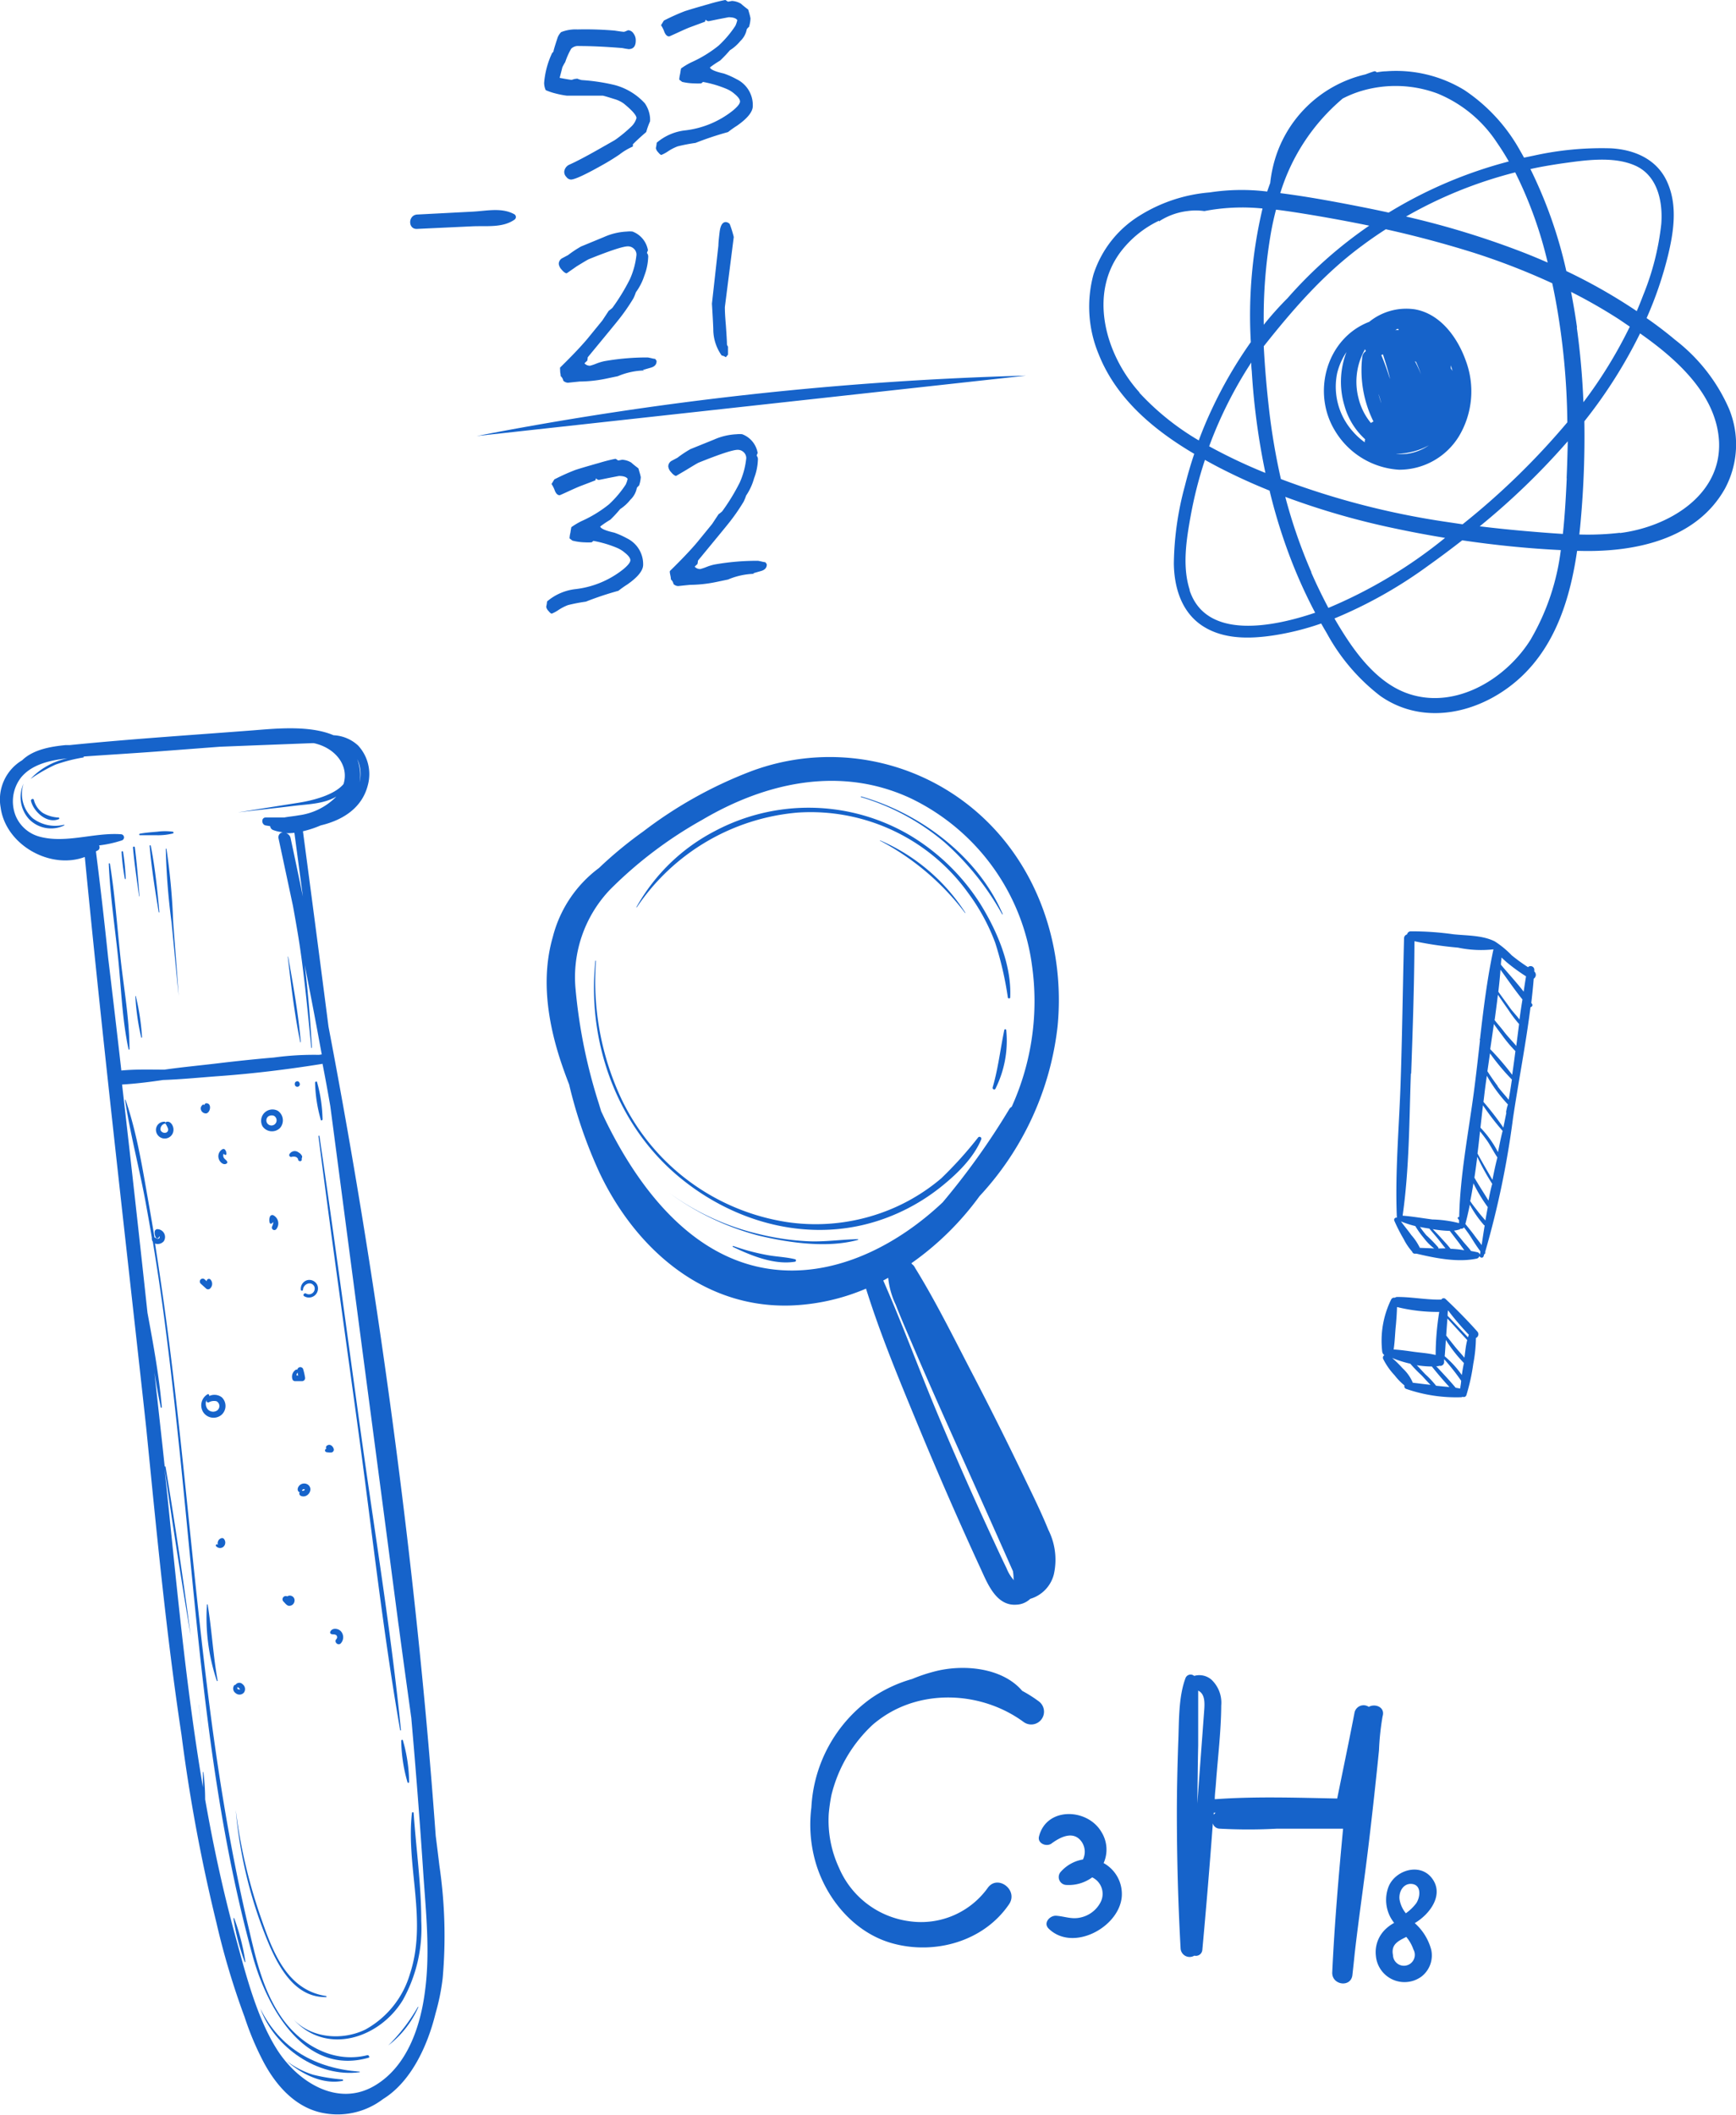 <svg id="objects" xmlns="http://www.w3.org/2000/svg" viewBox="0 0 241.77 294.45"><defs><style>.cls-1{fill:#1663ca;}</style></defs><title>Монтажная область 1</title><path class="cls-1" d="M8.88,114.84a5.17,5.17,0,0,1-4.32-.91,4.58,4.58,0,0,1-1.28-4.82s0-.05,0,0A4.53,4.53,0,0,0,4,114a4.25,4.25,0,0,0,4.91.94C9,114.92,9,114.83,8.88,114.84Z"/><path class="cls-1" d="M8.18,113.83A4.85,4.85,0,0,1,6,113.21a3.11,3.11,0,0,1-1.28-1.83c-.07-.27-.47-.11-.4.15.37,1.49,2.22,3.2,3.87,2.52A.12.12,0,0,0,8.18,113.83Z"/><path class="cls-1" d="M24.07,115.8a8.08,8.08,0,0,0-2.15,0c-.82.07-1.64.13-2.44.28-.11,0-.13.21,0,.21.77,0,1.55,0,2.32,0a8.61,8.61,0,0,0,2.3-.25A.13.13,0,0,0,24.07,115.8Z"/><path class="cls-1" d="M23.14,156.21a.19.19,0,0,0-.11.15.14.14,0,0,0-.15-.18,1.14,1.14,0,0,0-1.16,1.15,1.22,1.22,0,0,0,2.44-.06C24.17,156.78,23.76,156,23.14,156.21Zm-.09,1.5a.6.6,0,0,1-.69-.37.79.79,0,0,1,.55-.88.13.13,0,0,0,.12-.1.13.13,0,0,0,0,.07,2.84,2.84,0,0,1,.37.71A.45.45,0,0,1,23.05,157.72Z"/><path class="cls-1" d="M28.71,153.61a.26.26,0,0,0-.23.28l0,.1v0s0,.11,0,.11a.2.2,0,0,1,0,.09l0,0,0,0,0-.09v0h0c.16-.2-.13-.41-.31-.24l-.06.08a.56.56,0,0,0-.12.19.62.62,0,0,0,0,.39.71.71,0,0,0,.75.5C29.34,154.87,29.51,153.57,28.71,153.61Z"/><path class="cls-1" d="M31.13,161.12a.65.65,0,0,1,0-.47.63.63,0,0,1,.13.09.15.15,0,0,0,.25-.18c0-.05,0-.1,0-.16a1.66,1.66,0,0,0-.13-.27A.29.29,0,0,0,31,160a1.12,1.12,0,0,0-.53,1.35c.12.44.71,1,1.15.6a.21.21,0,0,0,0-.25C31.47,161.46,31.23,161.37,31.13,161.12Z"/><path class="cls-1" d="M38.69,154.66a1.58,1.58,0,0,0-2.12,2.17,1.59,1.59,0,0,0,2.41.24A1.61,1.61,0,0,0,38.69,154.66Zm-.34,1.79a.71.71,0,1,1-1-1,.86.86,0,0,1,.81-.09A.72.72,0,0,1,38.35,156.45Z"/><path class="cls-1" d="M29.28,178.12a.31.31,0,0,0-.49.2s0,0,0,.07l-.31-.28a.41.41,0,0,0-.57.07.42.42,0,0,0,.07.57l.75.68a.41.41,0,0,0,.57-.07A.88.88,0,0,0,29.28,178.12Z"/><path class="cls-1" d="M38.06,169.2a.36.36,0,0,0-.49.28,1.27,1.27,0,0,0,0,.79.17.17,0,0,0,.26.08.83.83,0,0,0,.2-.21.62.62,0,0,1,0,.26,4.08,4.08,0,0,1-.15.4.35.35,0,0,0,.59.35A1.28,1.28,0,0,0,38.06,169.2Z"/><path class="cls-1" d="M42.08,161a1.12,1.12,0,0,0-.51-.55.85.85,0,0,0-1.27.27.26.26,0,0,0,.27.36,1.17,1.17,0,0,1,.64,0,.69.69,0,0,1,.23.18s.05.09.08.13l0,0a.26.26,0,0,0,0,.05c0,.25.42.33.5.08a1.25,1.25,0,0,0,0-.17s0-.21,0-.07A.59.59,0,0,0,42.08,161Z"/><path class="cls-1" d="M41.57,150.59a.32.32,0,0,0-.32,0h0a.31.31,0,0,0-.19.32v0a.35.35,0,1,0,.69,0A.49.49,0,0,0,41.57,150.59Z"/><path class="cls-1" d="M51.15,286.15c-4.75,1.19-9.37-1.48-12-5.35s-3.56-8.3-4.58-12.62c-2.16-9.14-3.73-18.4-5-27.71-2.54-18.79-3.88-37.71-6.4-56.5q-.73-5.42-1.58-10.83a1.12,1.12,0,0,0,1.22-.32,1.09,1.09,0,0,0-.93-1.68.39.39,0,0,0-.34.42,1.36,1.36,0,0,0,.18.76.23.23,0,0,0,.37,0,.86.86,0,0,0,.11-.2.23.23,0,0,1,0,.26c-.17.21-.52,0-.69-.11l0,0q-.34-2.1-.71-4.2c-.89-5-1.67-10.16-3.32-14.95a0,0,0,0,0-.07,0c.76,5,2.12,10,3,15q.39,2.12.74,4.24a.25.25,0,0,0,0,.16.72.72,0,0,0,.13.36q.86,5.16,1.55,10.34c1.34,10.13,2.36,20.3,3.34,30.47,1.89,19.59,3.77,39.53,9,58.58,1.95,7.14,7.21,16.86,16.23,14.21C51.48,286.4,51.36,286.1,51.15,286.15Z"/><path class="cls-1" d="M30.89,194.55a1.69,1.69,0,0,0-1.77-.17c.08-.15-.09-.36-.25-.23a1.79,1.79,0,0,0-.58,2.45,1.72,1.72,0,0,0,2.56.39A1.66,1.66,0,0,0,30.89,194.55Zm-.59,1.79a1,1,0,0,1-1.41-.17,1.28,1.28,0,0,1-.13-1.24V195a.23.23,0,0,0,.31.25,1.53,1.53,0,0,1,1.09-.15A.76.76,0,0,1,30.3,196.33Z"/><path class="cls-1" d="M42.21,190.6a.42.42,0,0,0-.8.11.22.22,0,0,0-.21,0,1.14,1.14,0,0,0-.46,1.36.37.37,0,0,0,.37.23c.33,0,.67,0,1,0a.43.43,0,0,0,.38-.47A8.53,8.53,0,0,0,42.21,190.6Zm-.74.53c0,.13,0,.26.08.38l-.25,0A.43.43,0,0,1,41.47,191.12Z"/><path class="cls-1" d="M44.19,178.92a1.23,1.23,0,0,0-1.36-.69,1.24,1.24,0,0,0-.93,1.35c0,.16.28.18.29,0,.06-.81,1.14-1.28,1.58-.47a.8.8,0,0,1-1.13,1c-.25-.15-.53.2-.28.36A1.26,1.26,0,0,0,44.19,178.92Z"/><path class="cls-1" d="M42.91,206.73a.94.94,0,0,0-1.1,0c-.28.2-.53.7-.18,1a.22.22,0,0,0,.12,0,.36.36,0,0,0,.17.55C42.83,208.66,43.72,207.38,42.91,206.73Zm-.47.62a.68.68,0,0,1-.05.13.3.3,0,0,1-.1.09s0,0,0,0a.39.39,0,0,0-.23,0,.27.27,0,0,0,0-.09,0,0,0,0,0,0,0h0c.23-.18,0,0,.09-.08a.33.33,0,0,1,.27-.06s0,0,0,0S42.42,207.4,42.44,207.35Z"/><path class="cls-1" d="M31.19,214.27a.31.31,0,0,0-.28-.12.68.68,0,0,0-.56.5.56.56,0,0,0,0,.4l-.05,0c-.12-.12-.33.08-.22.21a.72.72,0,0,0,1,.13A.79.79,0,0,0,31.19,214.27Z"/><path class="cls-1" d="M40,222.27a.45.45,0,0,0-.5.74c.21.21.48.6.8.57A.72.72,0,0,0,41,223,.66.66,0,0,0,40,222.27Z"/><path class="cls-1" d="M45.6,201.24a.32.32,0,0,0-.15.47l-.1.05a.24.24,0,0,0,.11.42,2.38,2.38,0,0,0,.68.05.39.39,0,0,0,.35-.43C46.42,201.4,46,201,45.6,201.24Z"/><path class="cls-1" d="M47.43,227.08a1.11,1.11,0,0,0-.81-.29c-.27,0-.6.19-.64.48a.22.22,0,0,0,.13.23c.23.1.51,0,.72.17a.38.38,0,0,1,0,.56c-.36.42.32,1,.67.53A1.24,1.24,0,0,0,47.43,227.08Z"/><path class="cls-1" d="M33.79,234.5a.64.64,0,0,0-1,.09h0a.19.19,0,0,0-.2.1.77.77,0,0,0,.23,1.05.81.81,0,0,0,1.16-.09A.85.85,0,0,0,33.79,234.5Zm-.48.71h-.08l-.07,0a.35.35,0,0,1-.11-.11l0-.07v0h0a.25.25,0,0,0,0-.11.42.42,0,0,1,.28.15.38.38,0,0,1,.09.18,0,0,0,0,1,0,0H33.3Z"/><path class="cls-1" d="M50.08,288.44C44,288,39,285.28,36.26,279.66h0c1.94,5.36,8,9.65,13.83,8.86C50.12,288.52,50.13,288.44,50.08,288.44Z"/><path class="cls-1" d="M47.72,289.53a25.24,25.24,0,0,1-4.11-.66,12,12,0,0,1-3.71-1.93,0,0,0,0,0,0,0c2,1.77,5,3.35,7.83,2.78A.11.11,0,0,0,47.72,289.53Z"/><path class="cls-1" d="M57.37,252.42c-.84,7.49,2.17,15-.28,22.42a13,13,0,0,1-6.19,7.73c-3.18,1.56-7.46,1.26-10-1.38,0,0,0,0,0,0,4.62,5.07,12,2.57,15.21-2.73a20.51,20.51,0,0,0,2.56-11c0-5-.71-10-1.06-15A.11.11,0,0,0,57.37,252.42Z"/><path class="cls-1" d="M58.19,279.44a25.23,25.23,0,0,1-4.11,5.35s0,.06,0,0a13.68,13.68,0,0,0,4.18-5.33C58.31,279.44,58.23,279.39,58.19,279.44Z"/><path class="cls-1" d="M50.26,199.54c-1.91-13.78-3.74-27.58-5.77-41.34a.07.07,0,0,0-.14,0c1.76,13.8,3.72,27.58,5.6,41.36s3.39,27.66,5.78,41.34a.06.06,0,0,0,.11,0C54.46,227.08,52.17,213.29,50.26,199.54Z"/><path class="cls-1" d="M45.4,277.91c-5.66-.86-7.58-6.61-9.22-11.37A72.73,72.73,0,0,1,32.83,252a0,0,0,0,0,0,0,62.26,62.26,0,0,0,4,17.16c1.47,3.76,3.79,9,8.59,8.9C45.5,278.08,45.49,277.93,45.4,277.91Z"/><path class="cls-1" d="M27.69,237.35l.6,5.36h0l-.59-5.37A0,0,0,0,0,27.69,237.35Z"/><path class="cls-1" d="M56.11,242.31c0-.13-.23-.07-.23.05a21.61,21.61,0,0,0,.87,5.78c0,.11.22.1.23,0A21.81,21.81,0,0,0,56.11,242.31Z"/><path class="cls-1" d="M44.16,150.68c0-.17-.29-.09-.28.07a20.45,20.45,0,0,0,.8,5.17c0,.14.24.07.24-.06A20.52,20.52,0,0,0,44.16,150.68Z"/><path class="cls-1" d="M15.31,120.28a.08.08,0,0,0-.16,0c.18,4.31.83,8.63,1.28,12.91s.57,8.71,1.47,12.89a.06.06,0,0,0,.13,0c0-4.27-.82-8.66-1.27-12.91S16,124.53,15.31,120.28Z"/><path class="cls-1" d="M18.91,138.68a0,0,0,0,0-.06,0,32.45,32.45,0,0,0,.82,5.77c0,.06.11,0,.11,0A32.39,32.39,0,0,0,18.91,138.68Z"/><path class="cls-1" d="M40.13,133.2a0,0,0,0,0-.05,0c.46,4,.93,8,1.74,11.92a0,0,0,0,0,.07,0C41.55,141.14,40.83,137.13,40.13,133.2Z"/><path class="cls-1" d="M32.62,267.09a.06.06,0,0,0-.11,0,30.65,30.65,0,0,0,1.58,6.09,0,0,0,0,0,.09,0A30.65,30.65,0,0,0,32.62,267.09Z"/><path class="cls-1" d="M49.87,103.8a5.38,5.38,0,0,0-3.42-1.43c-3.34-1.43-8.16-.92-11.23-.68-8.33.64-16.68,1.18-25,2l-.49.05-.57,0c-2.08.2-4.52.61-6.07,2.11a6.35,6.35,0,0,0-3,6.58c.7,5.2,6.89,8.69,11.72,6.89,2.43,25.07,5.32,50.1,8.08,75.14l.47,4.31c1.43,14.27,2.77,28.6,4.92,42.8a236.34,236.34,0,0,0,4.86,26.13,106.42,106.42,0,0,0,3.92,13.12,40.55,40.55,0,0,0,2.67,6.33c1.82,3.39,4.62,6.5,8.61,7.11a10.43,10.43,0,0,0,8-2c3.78-2.32,6.14-7.16,7.31-11.9a30.63,30.63,0,0,0,1-4.92,67.17,67.17,0,0,0-.45-15.64q-.25-2.1-.52-4.2-.61-8.43-1.38-16.86-1.75-18.94-4.23-37.8-3.81-29.14-9.32-58Q44,129.35,42.19,115.74a14.87,14.87,0,0,0,2.48-.82c3.07-.73,5.76-2.42,6.56-5.61A5.86,5.86,0,0,0,49.87,103.8ZM41,115.95q.59,4.44,1.18,8.87-.84-4.07-1.71-8.13a.89.89,0,0,0-.63-.68A8.56,8.56,0,0,0,41,115.95Zm-27.32,2.42a.5.5,0,0,0,.11-.66A16,16,0,0,0,17,117a.44.44,0,0,0-.09-.84c-3.75-.3-7.75,1.35-11.47.31a5,5,0,0,1-3.24-2.84,5.42,5.42,0,0,1,.74-5.39c1.52-1.84,4.08-2.4,6.45-2.65a9.81,9.81,0,0,0-5.15,2.87s0,0,0,0a22.72,22.72,0,0,1,3.49-2,23.1,23.1,0,0,1,3.89-1c.06,0,.07-.11,0-.12h-.07c3.46-.25,6.92-.45,10.38-.71l8.7-.66,4.56-.18,8.28-.32h.23c3,.65,4.95,3.12,4.14,5.7-1.3,1.56-4.41,2.3-6.15,2.58l-8.57,1.36a0,0,0,0,0,0,0c2.61-.31,5.22-.59,7.83-.91,1.9-.23,4-.26,5.71-1.19l.16-.1-.08.1a8.91,8.91,0,0,1-5.15,2.51c-.69.13-1.38.18-2,.3-.86,0-1.72,0-2.58,0-.66,0-.62,1,0,1.11l.62.1a.63.63,0,0,0,.37.52,4.77,4.77,0,0,0,1.4.32.71.71,0,0,0-.6.9q1,4.67,2,9.36c.36,2,.71,3.95,1,5.93.67,4.6,1.1,9.21,1.55,13.84a0,0,0,0,0,.09,0c-.22-3.8-.53-7.68-1-11.54q1.23,6.22,2.37,12.45l-.38.06a41.08,41.08,0,0,0-6.27.37c-2.58.22-5.16.49-7.74.8s-5,.53-7.52.89c-2,0-4-.07-6,.12q-.89-7.82-1.83-15.63c-.52-5-1.08-9.93-1.71-14.88Zm41.85,108c.56,4.27,1.16,8.55,1.75,12.82q.94,10.65,1.65,21.31c.36,5.5,1,11.13.27,16.63-.61,4.93-2.45,10.56-7,13.25-5.19,3.09-10.79-.56-13.61-5s-4.33-10.39-5.76-15.61c-1.74-6.33-3.12-12.76-4.26-19.24,0-1.27-.09-2.54-.24-3.8,0,0-.07,0-.07,0,0,.7,0,1.41,0,2.11-2.48-14.66-3.78-29.57-5.34-44.31q1.68,11.62,3.63,23.17s0,0,0,0Q25,215.9,23.06,204.23a.06.06,0,0,0-.12,0q-.26-2.5-.54-5-.45-4.08-.9-8.16c.26,1.64.55,3.27.89,4.88a.08.08,0,0,0,.15,0c-.38-4.39-1.19-8.8-2-13.16Q18.83,166.9,17,151c1.9-.11,3.81-.35,5.72-.63,2.63-.09,5.28-.36,7.76-.54,4.84-.35,9.65-.94,14.44-1.71Q45.5,151.1,46,154q2.33,17.73,4.66,35.46Q53.1,207.93,55.52,226.35ZM50.07,108.92a5.67,5.67,0,0,0,.06-1.58,6.82,6.82,0,0,0-.38-1.64,4.44,4.44,0,0,1,.44,1.57A4.76,4.76,0,0,1,50.07,108.92Z"/><path class="cls-1" d="M17.14,118.62a.1.1,0,0,0-.21,0,31.49,31.49,0,0,0,.45,3.71.06.06,0,0,0,.13,0A31.5,31.5,0,0,0,17.14,118.62Z"/><path class="cls-1" d="M18.78,118a.13.13,0,0,0-.26,0c.2,2.28.54,4.54.86,6.8a0,0,0,0,0,.05,0C19.24,122.56,19.08,120.29,18.78,118Z"/><path class="cls-1" d="M21,117.77a.08.08,0,0,0-.16,0c.26,3.09.76,6.2,1.27,9.26a0,0,0,0,0,.09,0C21.92,123.95,21.6,120.82,21,117.77Z"/><path class="cls-1" d="M23.18,118.16a0,0,0,0,0-.09,0,92.67,92.67,0,0,0,.8,10.25c.34,3.41.64,6.82,1,10.23a0,0,0,0,0,0,0c-.24-3.42-.52-6.83-.77-10.25A92.26,92.26,0,0,0,23.18,118.16Z"/><path class="cls-1" d="M28.92,223.42c0-.06-.1-.06-.1,0A27.61,27.61,0,0,0,30.19,234a.06.06,0,0,0,.12,0C29.67,230.43,29.5,226.9,28.92,223.42Z"/><path class="cls-1" d="M240.77,56.85a24.48,24.48,0,0,0-7.45-9.51q-1.92-1.61-4-3.05a52.2,52.2,0,0,0,3-8.8c.76-3.17,1.29-6.72,0-9.84-1.35-3.39-4.57-4.82-8-5a43.7,43.7,0,0,0-10.63,1l-1.44.3c-.17-.31-.35-.63-.53-.94a24.27,24.27,0,0,0-7.8-8.48A18.24,18.24,0,0,0,193,9.93c-.43,0-.86.08-1.28.14a.33.33,0,0,0-.38-.13c-.4.13-.79.27-1.18.42a17.22,17.22,0,0,0-12.92,13.06,18.17,18.17,0,0,0-.34,2.06q-.22.59-.42,1.19a29.19,29.19,0,0,0-8,.12A21.76,21.76,0,0,0,158.75,30a15,15,0,0,0-6.46,8.2A17.17,17.17,0,0,0,153,49.29c2.45,6.21,7.67,10.57,13.32,13.9q-.74,2.2-1.3,4.45a42.89,42.89,0,0,0-1.54,10.84c.05,3.34,1.07,6.76,4,8.67s6.64,1.81,9.93,1.31A37.24,37.24,0,0,0,184,86.81q.38.68.78,1.35a27.67,27.67,0,0,0,7.44,8.73c6.27,4.4,14.35,2.29,19.63-2.65,4.86-4.55,6.85-11.07,7.79-17.54h.26c7.58.22,16.33-1.49,20.35-8.7A13,13,0,0,0,240.77,56.85ZM217.35,22.78c3.25-.45,7.29-1.1,10.39.28s3.87,5,3.62,8.16a36.86,36.86,0,0,1-2.52,9.89q-.42,1.11-.89,2.21a76.27,76.27,0,0,0-9.81-5.58,63,63,0,0,0-5-14.2C214.5,23.23,215.92,23,217.35,22.78ZM176,48.21c4.11-5.18,8.34-10.06,13.69-14Q191.31,33,193,31.92c4.11.91,8.18,2,12.18,3.25a95.54,95.54,0,0,1,11,4.27q.24,1.13.45,2.24a99.64,99.64,0,0,1,1.65,17.12A102.8,102.8,0,0,1,203.69,73l-2.56-.38a110.7,110.7,0,0,1-22.74-5.92,89.92,89.92,0,0,1-1.67-9.88C176.4,54,176.15,51.1,176,48.21Zm.19,17.62a73.6,73.6,0,0,1-7.79-3.69l.1-.28a58.17,58.17,0,0,1,5.76-11.38q0,.59.07,1.17A97.41,97.41,0,0,0,176.23,65.83Zm39.31-29.29q-1.46-.64-2.94-1.23a118.68,118.68,0,0,0-16.74-5.16A60.38,60.38,0,0,1,207.53,25q1.73-.55,3.49-1A57.25,57.25,0,0,1,215.54,36.54Zm-28.6-22.77a15,15,0,0,1,2.61-1.08,16.73,16.73,0,0,1,10.66.32,18.06,18.06,0,0,1,8.27,6.79q.9,1.3,1.69,2.68a62,62,0,0,0-16.73,7.12q-2.15-.47-4.31-.89c-3.58-.7-7.18-1.36-10.79-1.82A27.92,27.92,0,0,1,186.94,13.77ZM177,32.42q.29-1.63.71-3.23c1.88.23,3.76.54,5.61.85q3.7.63,7.37,1.38a61,61,0,0,0-11.38,10.1,44.63,44.63,0,0,0-3.31,3.7A69,69,0,0,1,177,32.42Zm-18.3,22.23c-4.73-5.23-7.22-13.8-2.44-19.83a14.63,14.63,0,0,1,5.15-4.09.64.64,0,0,0,0,.1,9.24,9.24,0,0,1,3.93-1.44,8.37,8.37,0,0,1,2.39,0,28,28,0,0,1,8.1-.36,64.79,64.79,0,0,0-1.63,18.6A60.63,60.63,0,0,0,168.76,57q-1,2.12-1.81,4.32A36.15,36.15,0,0,1,158.66,54.66Zm7,27.52c-1.07-3.27-.48-7,.11-10.27a57.58,57.58,0,0,1,2-7.87q1,.56,2,1.08,3.42,1.76,7,3.2a76.5,76.5,0,0,0,2.53,8.39,69.7,69.7,0,0,0,3.82,8.61C177.53,87.22,168,89.25,165.67,82.18Zm16.94-2.49A72.11,72.11,0,0,1,179,69.18a105.75,105.75,0,0,0,15,4.34q3.59.77,7.25,1.37A66.34,66.34,0,0,1,185,84.64C184.14,83,183.34,81.37,182.61,79.69Zm30.61,9.24c-3.38,5.52-10.37,9.85-16.95,7.72-3.48-1.12-6.13-4-8.15-6.88-.82-1.18-1.58-2.4-2.3-3.65a62.73,62.73,0,0,0,13.1-7.38q2.37-1.69,4.69-3.5c4.56.67,9.15,1.14,13.73,1.36A32.46,32.46,0,0,1,213.23,88.94Zm4.95-22.34c-.12,2.55-.26,5.16-.54,7.76-1.52-.09-3-.21-4.53-.34q-3.53-.29-7.05-.72a100.06,100.06,0,0,0,12.26-11.84Q218.29,64,218.18,66.6Zm1.43-21c-.23-1.64-.51-3.29-.83-4.94a73.38,73.38,0,0,1,6.71,3.84l1.47,1A63.15,63.15,0,0,1,220.52,56C220.38,52.51,220.08,49.05,219.6,45.62Zm6,28.6a38.94,38.94,0,0,1-5.68.24q.13-1.13.22-2.24a130.56,130.56,0,0,0,.48-13.52,67.63,67.63,0,0,0,7.76-12.24c5.23,3.67,10.68,8.61,11,15.1C239.73,69.11,232.16,73.41,225.58,74.22Z"/><path class="cls-1" d="M204.12,50.17c-1.14-3.18-3.52-6.48-7.07-7.1a8.19,8.19,0,0,0-6.36,1.74c-5.93,2.27-8.07,9.83-4.74,15.21a11.18,11.18,0,0,0,8.89,5.38,9.74,9.74,0,0,0,8.34-4.65A12.18,12.18,0,0,0,204.12,50.17Zm-6.91.21a16.29,16.29,0,0,1,.69,1.76,13.76,13.76,0,0,0-.86-1.85Zm-2.43-4.56a.87.87,0,0,0,0,.14,3.46,3.46,0,0,0-.47,0l.11-.05a.36.36,0,0,0,.14-.11Zm-4.72,15.76a9.56,9.56,0,0,1-1.65-1.5,9.36,9.36,0,0,1-2.2-8.06,9.09,9.09,0,0,1,1.31-3,11.51,11.51,0,0,0-.28,7.46,9.88,9.88,0,0,0,2.88,4.68h0A1.12,1.12,0,0,0,190.07,61.58Zm.86-2.69a8.55,8.55,0,0,1-1.71-3.4,9.11,9.11,0,0,1,.9-6.87l.1.28a1.11,1.11,0,0,0-.49.79,16.08,16.08,0,0,0,1.56,9A1.94,1.94,0,0,0,190.93,58.89Zm1.08-4q.21.63.38,1.27Q192.17,55.58,192,54.93Zm1.44-2.54q-.47-1.48-1.07-2.92l.23-.09c.37,1.14.73,2.29,1,3.45ZM196,63.18a7.4,7.4,0,0,1-1.62,0A9.57,9.57,0,0,0,199,62,7,7,0,0,1,196,63.18Zm6.05-11.89c0-.14,0-.28,0-.42.09.25.16.51.24.77Z"/><path class="cls-1" d="M135.85,112.89a31.25,31.25,0,0,0-31.26-5.5,59.71,59.71,0,0,0-15,8.37,56.76,56.76,0,0,0-6.18,5.1,17.24,17.24,0,0,0-6.42,9.59c-1.62,5.61-.75,11.56,1,17q.58,1.78,1.27,3.54a65.28,65.28,0,0,0,4.26,12.35c5,10.49,14.37,18.78,26.51,18.43a29.38,29.38,0,0,0,10.58-2.35c2,6.39,4.59,12.61,7.14,18.78q4.21,10.2,8.83,20.22c.95,2.06,2.17,5.23,5,5a2.92,2.92,0,0,0,1.9-.81,4.78,4.78,0,0,0,3.28-3.38A9.25,9.25,0,0,0,146,213c-1-2.47-2.2-4.89-3.36-7.3q-3.59-7.48-7.42-14.83c-2.5-4.81-4.94-9.75-7.79-14.36A1.2,1.2,0,0,0,127,176l-.07-.12a40.51,40.51,0,0,0,9.49-9.34,41.53,41.53,0,0,0,10.87-23.67C148.36,131.73,144.5,120.27,135.85,112.89Zm4.33,105.46c-.71-1.45-1.38-2.92-2.06-4.38q-4-8.64-7.68-17.43c-2.53-6.06-4.79-12.24-7.43-18.25l.69-.38a11.24,11.24,0,0,0,1.05,3.75c.71,1.83,1.5,3.63,2.27,5.43,1.58,3.71,3.21,7.39,4.85,11.07,3.07,6.87,6.16,13.72,9.2,20.6a7,7,0,0,1,.09,1c0,.32.25.46-.13.06A5.66,5.66,0,0,1,140.18,218.35Zm3.51-84.17a35.63,35.63,0,0,1-2.79,19.92.86.86,0,0,0-.33.31,100.83,100.83,0,0,1-9.29,13c-6,5.66-14,9.93-22.28,9.45-12-.69-19.93-11.1-24.74-21l-.53-1.12q-.17-.55-.34-1.11a74.12,74.12,0,0,1-3.23-15.9A17.67,17.67,0,0,1,85,123.82a58.3,58.3,0,0,1,12.81-9.68c8.91-5.25,19.29-7.52,29-3A30.26,30.26,0,0,1,143.69,134.17Z"/><path class="cls-1" d="M136.24,158.35a54.7,54.7,0,0,1-5.16,5.72,26.71,26.71,0,0,1-6.55,4.09,27.28,27.28,0,0,1-14.88,2A30.68,30.68,0,0,1,86.09,152,38.54,38.54,0,0,1,83,133.78s-.07-.06-.08,0c-1.16,11,2.77,22.43,11.22,29.72,8,6.88,19,9.83,29.08,6.15a27.77,27.77,0,0,0,7.79-4.37c2.21-1.77,4.55-4,5.65-6.65A.26.26,0,0,0,136.24,158.35Z"/><path class="cls-1" d="M119.44,172.53c-2.35.05-4.64.41-7,.29a35.79,35.79,0,0,1-6.51-.94,34.77,34.77,0,0,1-12.72-5.78s0,0,0,0a36.9,36.9,0,0,0,12.47,5.94c4.22,1,9.54,1.77,13.81.59C119.55,172.64,119.52,172.53,119.44,172.53Z"/><path class="cls-1" d="M110.74,175.33c-1.36-.34-2.79-.35-4.17-.64a30.1,30.1,0,0,1-4.45-1.21.07.07,0,0,0-.06.12c2.55,1.23,5.78,2.55,8.67,2.07A.18.18,0,0,0,110.74,175.33Z"/><path class="cls-1" d="M126.65,116.26a27.84,27.84,0,0,0-27.11-.54,26.44,26.44,0,0,0-10.91,10.59s0,.08.07,0a30.08,30.08,0,0,1,22.36-13.17,27,27,0,0,1,23.78,11.2,28,28,0,0,1,3.75,6.89,47,47,0,0,1,1.77,7.64c0,.17.32.21.33,0,.21-4.49-1.81-9.22-4.15-13A29.66,29.66,0,0,0,126.65,116.26Z"/><path class="cls-1" d="M122.55,117a0,0,0,0,0,0,.05,35.65,35.65,0,0,1,11.85,10.06,0,0,0,0,0,.06,0A26.65,26.65,0,0,0,122.55,117Z"/><path class="cls-1" d="M119.93,110.89c-.06,0-.07.08,0,.1a32.21,32.21,0,0,1,11.64,6.31,37.91,37.91,0,0,1,8,10s.11,0,.09,0C136.17,119.2,128.16,113.23,119.93,110.89Z"/><path class="cls-1" d="M139.87,143.39c-.55,2.65-.85,5.35-1.62,8-.08.26.28.44.39.18a14.87,14.87,0,0,0,1.5-8.12A.14.14,0,0,0,139.87,143.39Z"/><path class="cls-1" d="M144.68,236.89a18.69,18.69,0,0,0-2.32-1.47c-2.81-3.3-8.37-3.76-12.39-2.65a22.34,22.34,0,0,0-2.94,1,19.24,19.24,0,0,0-5.76,2.72A19.92,19.92,0,0,0,113,251.65a19,19,0,0,0,.59,7.66c1.49,5.13,5.43,9.82,10.71,11.27,5.91,1.63,12.71-.27,16.23-5.45,1.35-2-1.65-4.23-3-2.23a11.43,11.43,0,0,1-10.79,4.61,12.42,12.42,0,0,1-9.9-7.47,15.61,15.61,0,0,1-1.42-7.52,24.6,24.6,0,0,1,.37-2.58,19.74,19.74,0,0,1,5.77-9.82,16.15,16.15,0,0,1,1.39-1.06c5.87-4,14-3.42,19.6.69A1.78,1.78,0,0,0,144.68,236.89Z"/><path class="cls-1" d="M153.7,259.4a4.62,4.62,0,0,0-.3-4.32c-1.94-3.34-7.66-3.54-8.7.62-.24.95,1,1.47,1.71,1,1.25-.93,3.12-1.9,4.26-.22a2.44,2.44,0,0,1,.15,2.42,5.29,5.29,0,0,0-3.16,1.8,1.1,1.1,0,0,0,.75,1.74,5.54,5.54,0,0,0,3.7-1.05,2.54,2.54,0,0,1,1.1,3.58,4.11,4.11,0,0,1-2.69,2c-1.28.31-2.26-.17-3.49-.24-.84,0-1.76,1-1,1.78,3.34,3.3,9.76-.1,10.19-4.36A4.92,4.92,0,0,0,153.7,259.4Z"/><path class="cls-1" d="M190.63,237.65a1.29,1.29,0,0,0-2,.87c-.77,4-1.6,7.93-2.4,11.89-5.68-.11-11.39-.31-17.05.1,0-.69.1-1.38.15-2.07.26-3.65.73-7.36.75-11a4.4,4.4,0,0,0-1.38-3.59,2.58,2.58,0,0,0-2.39-.51.76.76,0,0,0-1.22.34c-1,2.71-.87,6.11-1,9-.11,3.24-.19,6.47-.19,9.71q0,9.46.52,18.9a1.26,1.26,0,0,0,1.91,1,.9.9,0,0,0,1.12-.83q.81-8.79,1.46-17.59a1,1,0,0,0,.95.74,73.31,73.31,0,0,0,8,0c3.06,0,6.12,0,9.19,0h0c-.63,6.66-1.2,13.32-1.51,20-.08,1.8,2.63,2.18,2.81.35q.17-1.5.32-3c.57-5,1.32-10,1.92-15q.53-4.42,1-8.84.24-2.21.46-4.43a36.15,36.15,0,0,1,.5-4.72C192.95,237.68,191.5,237.15,190.63,237.65ZM166.87,243c0-1.57,0-3.15,0-4.72,0-.94,0-1.93,0-2.89,1.11.54.88,2.09.79,3.37q-.17,2.36-.35,4.72-.28,3.81-.56,7.62C166.79,248.35,166.81,245.66,166.87,243Zm2.16,9.77,0-.38.28,0A1,1,0,0,0,169,252.73Z"/><path class="cls-1" d="M199.27,261.32c-1.77-2-5.14-.8-5.94,1.51a5.15,5.15,0,0,0,.29,4.07,6,6,0,0,0,.54.83,5.41,5.41,0,0,0-1.1.78,4.42,4.42,0,0,0-1.44,3.83,4,4,0,0,0,6.32,2.88,3.72,3.72,0,0,0,1.39-3.73,7.54,7.54,0,0,0-2.3-3.73C199.24,266.45,201.26,263.62,199.27,261.32ZM194,272.22c-.31-1.54.8-2,1.85-2.54a5.51,5.51,0,0,1,1,1.76A1.52,1.52,0,1,1,194,272.22Zm3.21-7.19a6.58,6.58,0,0,1-1.42,1.36,4.16,4.16,0,0,1-.87-1.88c-.17-1.11.55-2.4,1.81-2.19S197.79,264.19,197.23,265Z"/><path class="cls-1" d="M104.84,14.76q0,1.21-2.21,2.75a14.62,14.62,0,0,0-1.24.88,43.59,43.59,0,0,0-4.53,1.51,23.2,23.2,0,0,0-2.49.48,6.72,6.72,0,0,0-1.32.68,5.1,5.1,0,0,1-.94.51q-.15,0-.46-.38a1.12,1.12,0,0,1-.31-.57v0a5.64,5.64,0,0,0,.12-.75,7.36,7.36,0,0,1,4-1.72,13.08,13.08,0,0,0,6.6-2.75q1-.83,1-1.27t-.8-1.09a4.08,4.08,0,0,0-1-.63,15.66,15.66,0,0,0-3.35-1,1.9,1.9,0,0,0-.24.2,9.27,9.27,0,0,1-1,0A7.64,7.64,0,0,1,95,11.4l-.4-.31s0-.31.12-.8q.07-.47.13-.76a10.22,10.22,0,0,1,1.42-.85,17.34,17.34,0,0,0,3.8-2.32,14.76,14.76,0,0,0,2.34-2.76,3.66,3.66,0,0,0,.27-.8q-.27-.4-1.21-.4l-1.4.27-1.37.28a.57.57,0,0,1-.43-.21,1.91,1.91,0,0,0-.08.28L96,3.83q-.48.19-1.63.72t-1.18.52q-.4,0-.66-.61a4.14,4.14,0,0,0-.47-.95q.15-.24.39-.64a29.38,29.38,0,0,1,2.91-1.31q1-.33,3.38-1A22.82,22.82,0,0,1,101,0a.69.69,0,0,1,.21.12.75.75,0,0,0,.19.11l.29-.05.25-.05a2.79,2.79,0,0,1,1.26.39q.31.29,1,.81l.17.59a5.87,5.87,0,0,1,.15.64,4.48,4.48,0,0,1-.21,1.19,1.14,1.14,0,0,0-.31.33v0a3,3,0,0,1-.89,1.63A6,6,0,0,1,101.65,7a17.31,17.31,0,0,1-1.37,1.44,14,14,0,0,0-1.41.95q.13.44,1.95.85a11.35,11.35,0,0,1,1.77.79A4,4,0,0,1,104.84,14.76Z"/><path class="cls-1" d="M90.53,16.9h0A10.23,10.23,0,0,0,90,18.38q-1.16,1-1.86,1.71c0,.12,0,.2,0,.24a.14.14,0,0,0,0,.07,8.76,8.76,0,0,0-1.88,1.12q-.94.64-2,1.25Q80.34,25,79.51,25a.82.82,0,0,1-.62-.35,1,1,0,0,1-.31-.71,1.2,1.2,0,0,1,.68-1q1.54-.68,4.53-2.39l1.76-1,.2-.13a19.17,19.17,0,0,0,2.15-1.78,2.56,2.56,0,0,0,.74-1.2q0-.57-1.74-2a4.13,4.13,0,0,0-1.31-.64q-1.53-.48-1.65-.48h-5a11.92,11.92,0,0,1-1.5-.29A8.43,8.43,0,0,1,76,12.55a2.59,2.59,0,0,1-.22-1A11.91,11.91,0,0,1,76.9,7.37a.48.48,0,0,0,.19-.24q0-.17.58-1.93a2.21,2.21,0,0,1,.48-.73,5.44,5.44,0,0,1,2.27-.37,47.59,47.59,0,0,1,5.18.16q1.11.17,1.3.17a1.48,1.48,0,0,0,.31-.11l.27-.11a.93.93,0,0,1,.74.44,1.56,1.56,0,0,1,.32,1q0,1.19-1,1.19l-.46-.07-.42-.08q-3.46-.28-6-.28a1.37,1.37,0,0,0-1.11.37,10.06,10.06,0,0,0-.83,1.86,7,7,0,0,0-.4.73q-.11.45-.38,1.47,1.48.28,1.68.28L80,11l.4-.05a3.13,3.13,0,0,0,.62.2,27.14,27.14,0,0,1,4.59.69,8.73,8.73,0,0,1,4.2,2.55,4.17,4.17,0,0,1,.63,1.43A3.57,3.57,0,0,1,90.53,16.9Z"/><path class="cls-1" d="M102.19,33l-1.24,9.76q0,.92.14,2.52.15,2.14.15,2.58v.09a.76.76,0,0,0,.15.31v1.12l-.31.36a1.29,1.29,0,0,0-.57-.24,6.31,6.31,0,0,1-1.17-3.51q0-.6-.19-3.71l.9-8.09q0-.49.17-1.88t.86-1.39a.78.78,0,0,1,.55.28A14.56,14.56,0,0,1,102.19,33Z"/><path class="cls-1" d="M91.44,50.29q0,.69-.83.91l-1.08.31a.56.56,0,0,0,.3.07,10,10,0,0,0-3.79.8l-1.77.37a18.6,18.6,0,0,1-3.53.37l-.89.09-.76.08a1,1,0,0,1-.64-.28,1.17,1.17,0,0,0-.37-.65.42.42,0,0,0,0-.09,2.25,2.25,0,0,0-.06-.41L78,51.43a1.42,1.42,0,0,1,0-.25q2.45-2.4,3.8-4l2.09-2.56.89-1.35a4.51,4.51,0,0,0,.51-.41,28.22,28.22,0,0,0,2.44-4,11,11,0,0,0,.91-3.39,1.11,1.11,0,0,0-.35-.83,1.18,1.18,0,0,0-.85-.34q-1,0-5.42,1.78-.22.09-1.7,1L79,38s-.05.05-.13.05-.39-.17-.65-.51a1.39,1.39,0,0,1-.4-.79.9.9,0,0,1,.48-.8l.81-.43a15.73,15.73,0,0,1,1.81-1.2L84.12,33a8.78,8.78,0,0,1,3.2-.76,3.44,3.44,0,0,1,.77,0,3.39,3.39,0,0,1,2.15,2.62,1.42,1.42,0,0,0-.14.37.76.76,0,0,1,.17.59,7.92,7.92,0,0,1-.53,2.55,8.07,8.07,0,0,1-1.18,2.32,6.7,6.7,0,0,1-.34.84,26.91,26.91,0,0,1-2.14,3.07q-.21.28-4.23,5.15a2.75,2.75,0,0,1-.07.48,4.16,4.16,0,0,0-.38.36,1,1,0,0,0,.78.33,7.12,7.12,0,0,0,.81-.27,7.1,7.1,0,0,1,1.16-.36,34.05,34.05,0,0,1,6.08-.52l.44.09a3.37,3.37,0,0,0,.57.11C91.38,50.14,91.44,50.23,91.44,50.29Z"/><path class="cls-1" d="M106.79,78.6q0,.69-.83.91l-1.08.31a.56.56,0,0,0,.3.07,10,10,0,0,0-3.79.8l-1.77.37a18.59,18.59,0,0,1-3.53.37l-.89.09-.76.08a1,1,0,0,1-.64-.28,1.17,1.17,0,0,0-.37-.65.42.42,0,0,0,0-.09,2.25,2.25,0,0,0-.06-.41l-.08-.41a1.41,1.41,0,0,1,0-.25q2.45-2.4,3.8-4l2.09-2.56.89-1.35a4.52,4.52,0,0,0,.51-.41,28.22,28.22,0,0,0,2.44-4,11,11,0,0,0,.91-3.39,1.11,1.11,0,0,0-.35-.83,1.18,1.18,0,0,0-.85-.34q-1,0-5.42,1.78-.22.09-1.7,1l-1.36.8s-.05.05-.13.05-.39-.17-.65-.51a1.39,1.39,0,0,1-.4-.79.9.9,0,0,1,.47-.8l.81-.43a15.69,15.69,0,0,1,1.81-1.2l3.24-1.31a8.78,8.78,0,0,1,3.2-.76,3.44,3.44,0,0,1,.77,0,3.39,3.39,0,0,1,2.15,2.62,1.42,1.42,0,0,0-.14.37.76.76,0,0,1,.17.59,7.92,7.92,0,0,1-.53,2.55A8.07,8.07,0,0,1,103.91,69a6.73,6.73,0,0,1-.34.84,26.91,26.91,0,0,1-2.14,3.07q-.21.28-4.23,5.15a2.76,2.76,0,0,1-.07.48,4.15,4.15,0,0,0-.38.36,1,1,0,0,0,.78.33,7.14,7.14,0,0,0,.81-.27,7.11,7.11,0,0,1,1.16-.36,34.06,34.06,0,0,1,6.08-.52l.44.09a3.37,3.37,0,0,0,.57.11C106.73,78.46,106.79,78.55,106.79,78.6Z"/><path class="cls-1" d="M89.57,78.63q0,1.21-2.21,2.75a14.68,14.68,0,0,0-1.24.88,43.62,43.62,0,0,0-4.53,1.51,23.22,23.22,0,0,0-2.49.48,6.73,6.73,0,0,0-1.32.68,5.11,5.11,0,0,1-.94.51q-.15,0-.46-.38a1.12,1.12,0,0,1-.31-.57v0a5.64,5.64,0,0,0,.12-.75,7.36,7.36,0,0,1,4-1.72,13.08,13.08,0,0,0,6.6-2.75q1-.83,1-1.27T87,76.94a4.08,4.08,0,0,0-1-.63,15.66,15.66,0,0,0-3.35-1,1.9,1.9,0,0,0-.24.2,9.27,9.27,0,0,1-1,0,7.64,7.64,0,0,1-1.69-.24l-.4-.31s0-.31.12-.8q.07-.47.13-.76A10.23,10.23,0,0,1,81,72.55a17.34,17.34,0,0,0,3.8-2.32,14.76,14.76,0,0,0,2.34-2.76,3.66,3.66,0,0,0,.27-.8q-.27-.4-1.21-.4l-1.4.27-1.37.28A.57.57,0,0,1,83,66.6a1.91,1.91,0,0,0-.08.28l-2.17.83q-.48.19-1.63.72t-1.18.52q-.4,0-.66-.61a4.14,4.14,0,0,0-.47-.95q.15-.24.39-.64a29.4,29.4,0,0,1,2.91-1.31q1-.33,3.38-1a22.83,22.83,0,0,1,2.22-.56.7.7,0,0,1,.21.12.75.75,0,0,0,.19.11l.29-.05.25-.05a2.79,2.79,0,0,1,1.26.39q.31.29,1,.81l.17.59a5.89,5.89,0,0,1,.16.64A4.48,4.48,0,0,1,89,67.61a1.14,1.14,0,0,0-.31.33v0a3,3,0,0,1-.89,1.63,6,6,0,0,1-1.43,1.31A17.3,17.3,0,0,1,85,72.36a13.93,13.93,0,0,0-1.41.95q.13.44,1.95.85a11.35,11.35,0,0,1,1.77.79A4,4,0,0,1,89.57,78.63Z"/><path class="cls-1" d="M58.29,31.33l14-1"/><path class="cls-1" d="M66.38,60.71a466.6,466.6,0,0,1,76.51-8.41"/><path class="cls-1" d="M71.66,29.85c-1.77-1-3.88-.48-5.86-.38l-7.69.4c-1.31.07-1.32,2.1,0,2l7.69-.36c2-.09,4.2.24,5.87-.94A.45.45,0,0,0,71.66,29.85Z"/><path class="cls-1" d="M205.55,186.29a.57.57,0,0,0,.22-.87c-1.41-1.59-2.92-3.11-4.46-4.57a.39.39,0,0,0-.59.1,1.19,1.19,0,0,0-.28,0c-2,0-3.92-.38-5.87-.37a.55.55,0,0,0-.31.11.46.46,0,0,0-.5.21,13,13,0,0,0-1.26,7.28.72.72,0,0,0,.3.5.42.42,0,0,0-.18.5,9.38,9.38,0,0,0,1.61,2.31,8.25,8.25,0,0,0,1.37,1.41.38.38,0,0,0,.27.49,21.19,21.19,0,0,0,7.63,1.15.59.59,0,0,0,.21-.06.38.38,0,0,0,.52-.26,27.21,27.21,0,0,0,.95-4.33A20.35,20.35,0,0,0,205.55,186.29Zm-1-.5c0,.13-.07.27-.11.41-.93-1-1.89-2-2.83-3h0c0-.25,0-.5.06-.76C202.55,183.62,203.51,184.72,204.51,185.79Zm-.92,5.72a13.67,13.67,0,0,0-2.43-2.67c.07-.76.11-1.52.16-2.28a19.33,19.33,0,0,0,2.52,3.22C203.75,190.35,203.66,190.93,203.58,191.51Zm.36-2.42c-.38-.48-.81-.93-1.2-1.4s-.92-1.15-1.38-1.74c.05-.79.11-1.58.17-2.37.92,1,1.83,2,2.76,3C204.12,187.41,204.06,188.27,203.94,189.09Zm-9.39-7.1a23.47,23.47,0,0,0,5.84.67h0a38.53,38.53,0,0,0-.5,6c-1.09-.27-2.26-.32-3.36-.49-.83-.12-1.66-.23-2.49-.28.18-1.13.19-2.32.32-3.46C194.48,183.59,194.54,182.79,194.56,182Zm2.16,10.53a5.8,5.8,0,0,0-1.41-2,16.46,16.46,0,0,0-1.47-1.45,15.3,15.3,0,0,0,2.53.8,19.1,19.1,0,0,0,1.55,1.6c.42.43.82.92,1.27,1.34C198.37,192.73,197.55,192.61,196.72,192.52Zm3.24.42a12.73,12.73,0,0,0-1.48-1.58c-.39-.4-.79-.86-1.21-1.28a13.11,13.11,0,0,0,2.1.18c.8,1,1.6,1.94,2.45,2.86C201.2,193.06,200.58,193,200,192.94Zm2.73.28c-.84-1-1.78-2-2.71-3h.2a.83.83,0,0,0,.23-.06.54.54,0,0,0,.67-.46c0-.15,0-.3,0-.46a30.12,30.12,0,0,1,2.37,3c0,.36-.1.73-.13,1.09Z"/><path class="cls-1" d="M213.41,139.86l-.15-.23c.13-1.12.25-2.25.34-3.37a.63.63,0,0,0,.08-1c0-.06,0-.11,0-.17a.52.52,0,0,0-.88-.43,25.46,25.46,0,0,1-2.28-1.66,13,13,0,0,0-2.24-1.86l-.09-.06c-1.71-.87-3.89-.8-5.79-1a41.53,41.53,0,0,0-5.9-.41.53.53,0,0,0-.54.43.56.56,0,0,0-.42.53c-.18,6.72-.25,13.44-.48,20.15-.21,6.25-.79,12.51-.52,18.76a.31.31,0,0,0-.36.41,23.25,23.25,0,0,0,1.31,2.57,8.14,8.14,0,0,0,1.18,1.75.4.4,0,0,0,.3.28l.17,0,0,0a.44.44,0,0,0,.13,0c2.61.62,5.74,1.25,8.37.69a.49.49,0,0,0,.39-.36c.1.25.5.35.6,0l.07-.25a.2.2,0,0,0,.14-.25l0-.08a124,124,0,0,0,3.87-18.58c.76-5.13,1.79-10.31,2.44-15.49A.31.31,0,0,0,213.41,139.86Zm-4.25,4.23a19,19,0,0,0,1.89,2.26c-.14,1.1-.29,2.2-.45,3.3a37.13,37.13,0,0,0-3.06-3.57q.26-1.75.51-3.5C208.41,143.09,208.78,143.6,209.16,144.09Zm-1-2.09q.24-1.75.45-3.5c.47.7.95,1.39,1.44,2.08a17.7,17.7,0,0,0,1.51,2l-.39,3.05c-.55-.67-1.18-1.29-1.72-2S208.55,142.56,208.13,142Zm3.49,0c-.43-.6-1-1.16-1.4-1.73s-1.06-1.45-1.58-2.19c.12-1,.22-2,.3-3.06,1,1.37,2,2.83,3.06,4.14Q211.8,140.55,211.61,142Zm-1.86-8.06a26.41,26.41,0,0,0,2.74,2c-.12.71-.23,1.42-.33,2.13-1-1.29-2.14-2.52-3.17-3.75,0-.33.06-.67.08-1Zm-13.26,15.55c.22-6.14.43-12.3.46-18.44a51.31,51.31,0,0,0,6.06.89,15.64,15.64,0,0,0,4.94.24v0c-.87,4.07-1.39,8.28-1.87,12.47a.12.12,0,0,0,0,.18h0c-.27,2.4-.54,4.8-.85,7.17-.76,5.73-1.93,11.65-2.05,17.44-.13,0-.28.1-.18.23l.16.22c0,.14,0,.27,0,.41a16.68,16.68,0,0,0-3.71-.51c-1.39-.18-2.75-.42-4.15-.53C196.27,162.76,196.26,156.06,196.49,149.47Zm1.22,24.27a7.68,7.68,0,0,0-1.2-1.8c-.46-.65-1-1.28-1.44-1.9a13.85,13.85,0,0,0,2,.65,12.56,12.56,0,0,0,1.19,1.67,7.27,7.27,0,0,0,1.44,1.45C199,173.78,198.36,173.77,197.71,173.74Zm2.56.07a.19.19,0,0,0,0-.14,18.76,18.76,0,0,0-1.67-1.71,13.24,13.24,0,0,1-.88-1.15c.43.09.86.16,1.3.23.49.58,1,1.16,1.46,1.75.27.34.53.7.8,1Zm1.72.06c-.42-.55-.92-1.07-1.37-1.57s-.75-.79-1.12-1.18a15.85,15.85,0,0,0,2.37.24l1.3,1.7.72,1C203.27,173.95,202.63,173.9,202,173.87Zm3.74.47c-.3-.07-.6-.13-.9-.18-.39-.54-.87-1-1.29-1.55l-1.08-1.29a4.1,4.1,0,0,0,.73-.15.37.37,0,0,0,.18-.12.47.47,0,0,0,.48-.18c.35.47.7.94,1,1.42s.81,1.3,1.27,1.89c0,.16,0,.31-.07.47A.48.48,0,0,0,205.73,174.34Zm1-3.75c-.15.92-.29,1.84-.42,2.75-.32-.46-.69-.9-1-1.33s-.84-1.08-1.27-1.61c.23-.88.44-1.78.62-2.69A15.11,15.11,0,0,0,206.69,170.59Zm-2-3.43c.16-.81.3-1.62.43-2.43a22,22,0,0,0,2,3.32c-.11.62-.23,1.24-.33,1.86-.36-.43-.74-.85-1.07-1.29S205,167.65,204.72,167.16Zm2.57.05c-.66-1.09-1.37-2.16-2-3.26.15-1,.27-1.93.4-2.91a31.21,31.21,0,0,0,2.08,3.77C207.59,165.62,207.44,166.42,207.29,167.21Zm.55-2.88c-.71-1.25-1.45-2.48-2.12-3.75.13-1,.24-2.06.35-3.08.34.43.68.87,1,1.32.51.75.91,1.57,1.42,2.31C208.27,162.19,208.05,163.26,207.84,164.33Zm.77-3.85a14.27,14.27,0,0,0-2.48-3.49q.17-1.57.35-3.12a34.68,34.68,0,0,0,2.74,3.57C209,158.46,208.82,159.47,208.61,160.48Zm1.13-5.59c-.14.7-.28,1.39-.42,2.09a40.92,40.92,0,0,0-2.77-3.58c.08-.63.15-1.27.23-1.9s.16-1.16.24-1.74a20.42,20.42,0,0,0,2.94,4C209.88,154.13,209.81,154.51,209.74,154.89Zm-1.19-3.67c-.51-.68-1-1.38-1.45-2.09q.18-1.24.36-2.49a30.62,30.62,0,0,0,3.05,3.65c-.14.94-.28,1.88-.45,2.81C209.58,152.46,209,151.85,208.55,151.22Z"/></svg>
